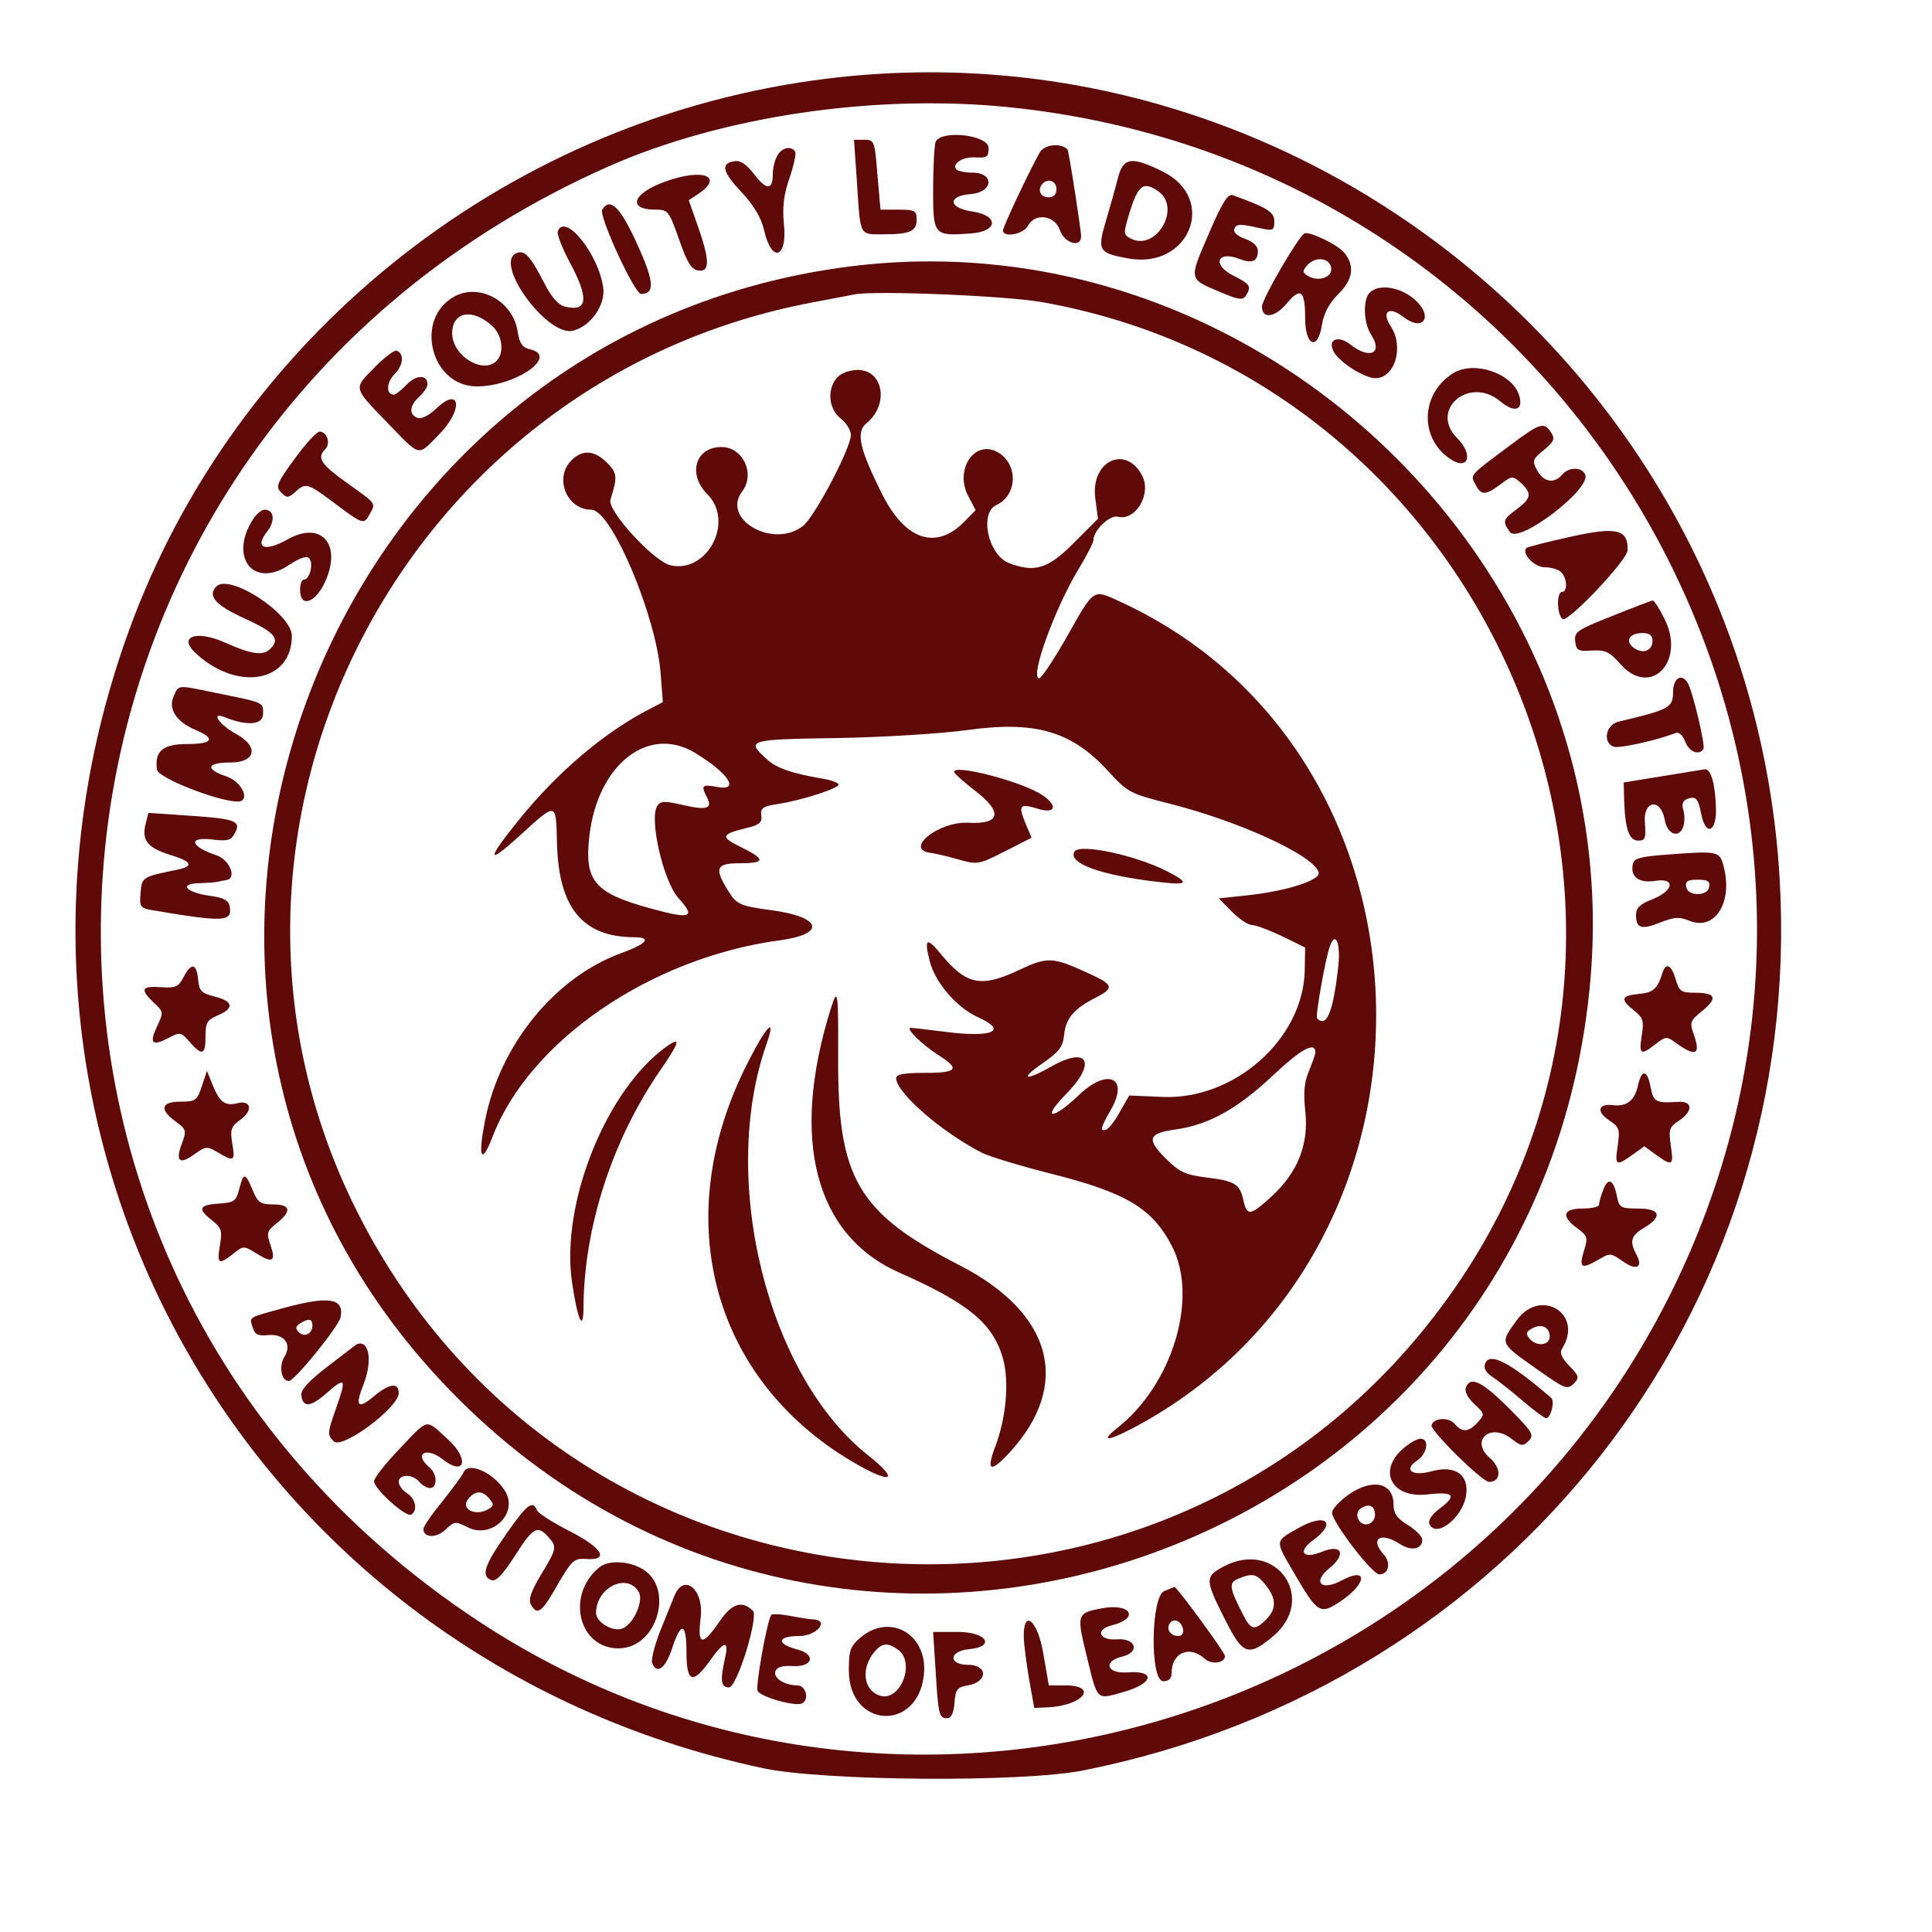 <?xml version="1.0" standalone="no"?>
<!DOCTYPE svg PUBLIC "-//W3C//DTD SVG 20010904//EN"
 "http://www.w3.org/TR/2001/REC-SVG-20010904/DTD/svg10.dtd">
<svg version="1.0" xmlns="http://www.w3.org/2000/svg"
 width="470pt" height="470pt" viewBox="0 0 470 470"
 preserveAspectRatio="xMidYMid meet">
<g transform="translate(0,470) scale(0.05,-0.05)"
fill="#5f0909" stroke="none">
<path d="M3960 9009 c-1522 -211 -2822 -1259 -3337 -2689 -871 -2419 563
-4983 3089 -5523 295 -63 1262 -70 1558 -11 2083 414 3509 2238 3389 4334
-138 2414 -2320 4220 -4699 3889z m943 -130 c2794 -280 4462 -3240 3239 -5745
-1063 -2173 -3811 -2941 -5812 -1623 -2713 1786 -2360 5754 630 7079 551 244
1293 354 1943 289z"/>
<path d="M4552 8709 c-6 -18 -12 -121 -12 -230 0 -225 3 -228 182 -215 134 9
141 87 8 107 -118 18 -121 76 -5 85 108 9 114 104 6 104 -38 0 -74 8 -80 18
-18 29 38 61 100 56 51 -3 59 3 59 46 0 64 -234 90 -258 29z"/>
<path d="M4170 8505 c17 -259 10 -245 130 -245 128 0 160 15 160 72 0 43 -9
48 -88 48 l-88 0 -15 170 c-13 164 -15 170 -64 170 l-50 0 15 -215z"/>
<path d="M5058 8657 c-59 -107 -178 -361 -178 -378 0 -37 99 -19 120 21 35 66
131 54 157 -20 22 -64 103 -87 103 -30 0 33 -60 417 -66 423 -34 34 -114 24
-136 -16z m82 -177 c0 -27 -13 -40 -40 -40 -39 0 -54 39 -27 67 28 27 67 12
67 -27z"/>
<path d="M3781 8641 c-12 -21 -21 -61 -21 -89 0 -78 -31 -78 -90 -1 -37 49
-67 69 -95 65 -70 -10 -62 -51 33 -151 60 -65 96 -125 109 -183 37 -164 115
-141 97 29 -8 81 -1 141 27 222 21 62 34 120 28 129 -19 31 -67 20 -88 -21z"/>
<path d="M5440 8537 c-12 -48 -39 -143 -59 -211 -43 -145 -36 -157 106 -183
299 -56 439 288 171 422 -152 75 -192 70 -218 -28z m196 -68 c114 -81 -12
-295 -136 -229 -34 18 -34 26 -8 113 44 147 70 168 144 116z"/>
<path d="M3241 8518 c-163 -57 -193 -138 -52 -138 61 0 66 -6 115 -145 39
-113 60 -146 93 -151 57 -9 57 48 -1 214 l-45 128 44 29 c130 86 28 128 -154
63z"/>
<path d="M5880 8260 c-96 -223 -98 -216 57 -281 89 -38 110 -41 125 -17 28 45
22 55 -65 99 -100 52 -74 120 31 80 65 -25 92 -13 92 38 0 23 -23 45 -62 59
-36 12 -58 32 -53 47 10 27 26 27 130 4 59 -13 65 -10 65 34 0 45 -31 65 -201
127 -25 9 -52 -34 -119 -190z"/>
<path d="M2930 8380 c-18 -29 157 -410 189 -410 69 0 64 61 -20 245 -82 179
-131 227 -169 165z"/>
<path d="M2714 8275 c-5 -14 21 -82 58 -151 95 -176 88 -243 -23 -216 -32 8
-65 45 -97 107 -72 140 -98 169 -138 154 -116 -45 148 -409 274 -378 86 22
158 124 147 209 -22 163 -186 367 -221 275z"/>
<path d="M6346 8264 c-32 -20 -206 -320 -206 -355 0 -62 62 -55 119 13 69 83
91 66 91 -68 0 -139 62 -164 82 -33 10 57 35 105 83 152 69 70 77 134 25 198
-34 40 -172 106 -194 93z m128 -156 c20 -53 -55 -85 -113 -49 -24 15 -24 23
-2 49 34 41 99 41 115 0z"/>
<path d="M4100 8099 c-2561 -351 -3719 -3461 -1998 -5370 1911 -2121 5398
-936 5637 1915 168 2015 -1638 3730 -3639 3455z m970 -169 c2171 -386 3261
-2920 2041 -4749 -1329 -1994 -4304 -1812 -5376 329 -913 1823 197 4036 2215
4418 88 17 183 35 210 40 103 19 736 -7 910 -38z"/>
<path d="M4073 7563 c-50 -55 -42 -153 17 -199 28 -22 50 -58 50 -80 0 -64
-176 -398 -233 -443 -144 -113 -399 32 -296 168 65 86 4 216 -101 216 -127 0
-166 -132 -68 -230 133 -133 -2 -388 -181 -345 -82 20 -307 266 -291 318 35
113 34 130 -17 181 -61 61 -119 65 -173 11 -85 -85 -23 -240 97 -240 97 0 314
-511 337 -793 l11 -143 -67 -35 c-217 -112 -444 -304 -631 -535 -164 -203
-161 -228 8 -74 174 158 170 159 175 -40 7 -316 124 -459 375 -460 89 0 63
-32 -64 -78 -322 -118 -589 -446 -661 -814 -36 -181 -18 -220 36 -80 179 468
771 873 1398 957 226 30 205 113 -37 146 -157 21 -173 28 -215 96 -68 110 -58
133 58 133 124 0 126 19 8 77 -104 50 -101 64 19 93 68 16 82 28 77 62 -5 36
8 45 80 56 117 18 296 76 296 95 0 8 -34 21 -75 28 -152 26 -226 51 -274 95
-104 93 -91 97 339 103 226 4 503 21 636 39 330 46 507 -5 684 -198 97 -106
107 -111 300 -160 347 -88 710 -256 726 -336 8 -38 -166 -92 -356 -111 l-130
-14 63 -64 c35 -36 80 -66 100 -66 21 -1 87 -26 147 -55 l110 -54 -2 -111 c-6
-333 -342 -632 -694 -616 l-160 7 -45 -79 c-24 -44 -54 -83 -67 -87 -32 -11
-28 8 23 97 90 157 -16 205 -157 70 -129 -123 -184 -119 -62 5 150 152 109
236 -67 137 -133 -75 -162 -66 -46 14 79 55 98 79 104 135 7 81 47 129 148
181 99 50 95 65 -30 122 -175 80 -198 81 -338 15 -183 -86 -254 -72 -375 73
-73 90 -87 83 -59 -28 27 -106 131 -227 235 -274 149 -67 71 -101 -161 -71
-81 10 -155 19 -165 19 -30 1 53 -81 133 -132 108 -68 94 -87 -65 -87 -100 0
-140 -7 -140 -25 0 -71 220 -262 416 -363 37 -19 186 -64 332 -101 374 -94
500 -170 596 -358 127 -250 0 -669 -266 -879 -100 -79 -37 -65 128 27 1560
881 1489 3257 -119 3993 -131 60 -122 66 -258 -175 -62 -109 -122 -199 -133
-199 -47 0 73 334 191 530 40 66 73 130 73 142 0 48 80 124 119 114 86 -22
165 111 118 200 -80 153 -252 70 -228 -110 l13 -100 -118 -118 c-125 -126
-189 -145 -314 -98 -102 39 -147 244 -62 283 103 47 107 200 6 257 -113 63
-212 -86 -142 -216 l35 -66 -59 -60 c-136 -135 -284 -85 -395 136 -112 223
-130 304 -77 347 110 89 83 259 -42 259 -40 0 -81 -15 -101 -37z m-693 -1825
c164 -99 223 -188 110 -167 -75 14 -81 8 -50 -51 29 -54 -2 -64 -120 -36 -86
20 -106 19 -122 -5 -41 -62 30 -370 104 -450 86 -94 58 -103 -140 -48 -272 75
-320 133 -294 355 41 345 286 537 512 402z m3131 -1043 c-25 -221 -56 -296
-103 -250 -9 10 40 288 62 350 28 79 54 16 41 -100z m-111 -415 c0 -8 -14 -49
-31 -90 -24 -56 -28 -107 -18 -199 17 -159 -37 -295 -163 -411 -104 -96 -121
-98 -138 -21 -17 80 -41 95 -180 112 -103 13 -131 26 -197 91 -97 97 -87 124
49 143 161 23 300 101 473 264 135 127 205 165 205 111z"/>
<path d="M4643 5642 c4 -9 48 -48 97 -86 141 -107 130 -168 -30 -159 -145 7
-315 -131 -180 -147 22 -3 83 -17 135 -32 92 -26 98 -24 224 40 l130 66 -30
71 c-36 88 -28 97 61 70 84 -26 99 13 25 64 -94 67 -449 159 -432 113z"/>
<path d="M5228 5257 c-35 -57 130 -117 417 -149 136 -16 144 -4 33 53 -152 78
-425 136 -450 96z"/>
<path d="M4043 4495 c-200 -636 -79 -1105 333 -1287 337 -149 456 -248 504
-418 31 -112 16 -288 -38 -429 -45 -120 -23 -129 71 -27 301 329 209 676 -241
908 -502 259 -598 423 -594 1023 1 311 -2 335 -35 230z"/>
<path d="M3621 4195 c-361 -741 -150 -1505 523 -1905 193 -114 239 -97 80 29
-490 387 -726 1342 -495 2000 54 153 -8 81 -108 -124z"/>
<path d="M3247 4311 c-295 -207 -520 -764 -464 -1149 28 -189 56 -248 56 -118
3 385 139 807 371 1145 97 141 105 169 37 122z"/>
<path d="M6664 7976 c-34 -34 -30 -149 8 -206 58 -89 -8 -120 -101 -47 -63 50
-117 24 -79 -39 33 -52 148 -124 200 -124 95 0 140 152 75 252 -48 72 -9 101
61 46 96 -75 148 1 57 83 -70 63 -176 80 -221 35z"/>
<path d="M2210 7957 c-196 -108 -114 -437 110 -437 188 0 400 147 260 180 -39
9 -52 28 -62 90 -24 146 -186 234 -308 167z m185 -143 c49 -44 60 -131 21
-170 -67 -67 -216 26 -216 134 0 106 99 124 195 36z"/>
<path d="M1822 7612 c-103 -105 -106 -94 65 -271 162 -167 143 -163 249 -55
120 122 105 240 -16 124 -35 -33 -70 -50 -89 -43 -43 16 -39 60 9 103 22 20
40 47 40 61 0 47 -56 46 -101 -2 -25 -27 -54 -49 -63 -49 -39 0 -36 60 4 100
43 43 48 101 9 114 -11 3 -59 -33 -107 -82z"/>
<path d="M7070 7584 c-161 -101 -165 -322 -8 -421 84 -52 106 28 28 105 -138
138 59 306 210 179 69 -58 114 -43 91 30 -34 108 -221 170 -321 107z"/>
<path d="M7340 7228 c-194 -145 -187 -137 -161 -186 28 -53 48 -53 121 1 57
43 60 43 100 7 54 -49 51 -75 -20 -127 -68 -50 -71 -61 -33 -112 43 -58 393
208 366 279 -15 39 -81 39 -113 0 -38 -45 -90 -36 -121 21 -25 48 -23 54 32
99 48 39 55 54 38 82 -36 58 -53 53 -209 -64z"/>
<path d="M1433 7167 c-87 -119 -93 -136 -65 -163 28 -28 34 -28 68 2 52 47 59
45 194 -56 136 -102 141 -104 169 -51 30 54 34 48 -109 150 -130 93 -150 123
-107 166 27 27 8 85 -28 85 -14 0 -69 -60 -122 -133z"/>
<path d="M1232 6875 c-119 -184 -1 -339 171 -226 54 36 88 48 101 35 23 -23 3
-104 -25 -104 -11 0 -19 -22 -19 -50 0 -90 76 -64 123 42 81 182 -21 295 -183
204 -112 -63 -164 -43 -100 38 40 51 34 106 -12 106 -15 0 -40 -20 -56 -45z"/>
<path d="M7644 6789 c-114 -25 -211 -50 -217 -55 -26 -27 38 -94 90 -94 30 0
66 -11 79 -24 29 -29 32 -96 4 -96 -28 0 -25 -114 3 -132 27 -17 315 287 316
335 3 102 -54 115 -275 66z"/>
<path d="M1053 6547 c-45 -46 -6 -91 137 -156 147 -67 174 -99 126 -147 -36
-36 -89 -29 -220 29 -139 63 -232 31 -145 -50 203 -190 469 -143 469 83 0 107
-302 305 -367 241z"/>
<path d="M7844 6403 c-170 -67 -185 -77 -180 -123 5 -45 14 -50 82 -45 65 3
85 -6 137 -65 146 -167 320 9 216 218 -25 51 -51 91 -58 90 -6 0 -95 -34 -197
-75z m196 -121 c0 -49 -47 -66 -91 -34 -45 33 -21 72 42 72 35 0 49 -11 49
-38z"/>
<path d="M8140 6031 c0 -74 -20 -84 -265 -142 -62 -15 -79 -101 -24 -122 25
-10 207 30 303 67 14 6 34 -12 45 -42 19 -50 68 -70 89 -36 10 18 -53 283 -77
322 -30 49 -71 22 -71 -47z"/>
<path d="M845 6012 c-28 -61 13 -125 108 -164 98 -42 82 -68 -42 -68 -119 0
-160 -35 -147 -125 5 -40 294 -153 391 -155 67 -1 24 97 -55 123 -104 35 -94
67 20 67 126 0 141 79 27 140 -79 43 -124 109 -55 81 112 -45 188 -38 188 16
0 57 10 53 -236 103 -184 38 -174 39 -199 -18z"/>
<path d="M8085 5623 l-185 -30 2 -81 c4 -143 24 -202 68 -202 35 0 39 11 33
87 -9 110 78 122 97 13 12 -71 71 -91 90 -31 7 22 7 59 0 81 -9 27 -2 44 19
53 42 15 53 4 69 -77 21 -103 72 -86 71 24 -2 120 -24 201 -54 197 -14 -2
-108 -17 -210 -34z"/>
<path d="M708 5389 c-19 -77 10 -114 119 -148 106 -32 118 -55 38 -72 -173
-35 -175 -36 -181 -114 -6 -68 -2 -73 60 -84 350 -59 388 -57 373 22 -6 27
-31 40 -93 48 -117 16 -157 58 -58 62 41 1 83 4 94 7 11 3 29 6 40 8 55 6 18
100 -48 121 -123 41 -140 89 -26 77 81 -10 98 -5 116 29 33 60 6 71 -216 86
l-204 14 -14 -56z"/>
<path d="M8110 5242 c-132 -10 -161 -18 -166 -48 -12 -60 31 -92 107 -80 103
17 94 -47 -11 -89 -61 -24 -80 -42 -80 -77 0 -65 26 -73 119 -36 68 27 92 28
141 8 122 -50 210 86 168 258 -21 82 -22 83 -278 64z m206 -157 c-4 -22 -25
-35 -56 -35 -31 0 -52 13 -56 35 -5 27 7 35 56 35 49 0 61 -8 56 -35z"/>
<path d="M893 4646 c-25 -48 -39 -54 -111 -49 -94 7 -102 -11 -33 -76 47 -44
47 -47 16 -113 -40 -84 -26 -100 53 -59 59 31 63 30 105 -19 61 -69 77 -63 77
28 0 67 8 80 60 102 81 34 75 69 -15 91 -65 17 -76 27 -81 84 -8 79 -33 83
-71 11z"/>
<path d="M8088 4665 c-24 -77 -45 -95 -115 -101 -86 -8 -91 -27 -22 -81 44
-35 48 -50 37 -121 -15 -93 -5 -99 67 -42 47 37 55 38 93 10 101 -74 128 -64
94 34 -22 62 -20 69 42 119 75 62 64 87 -40 87 -64 0 -74 7 -91 65 -21 72 -48
84 -65 30z"/>
<path d="M982 4115 c-23 -70 -31 -75 -104 -75 -94 0 -104 -38 -23 -97 51 -37
53 -44 31 -104 -34 -89 -14 -108 58 -56 58 41 63 41 116 10 79 -47 85 -43 70
44 -11 69 -6 82 42 117 61 45 49 96 -19 78 -58 -14 -84 5 -118 88 l-28 70 -25
-75z"/>
<path d="M7970 4121 c-16 -75 -54 -106 -122 -98 -73 9 -83 -32 -17 -75 48 -32
51 -43 40 -121 -15 -99 -9 -103 71 -46 l58 42 58 -42 c80 -57 86 -53 71 46
-11 78 -7 89 39 120 70 46 69 97 -3 92 -109 -7 -120 -1 -134 71 -16 85 -43 90
-61 11z"/>
<path d="M1164 3615 c-15 -59 -24 -66 -100 -71 -97 -7 -104 -25 -32 -82 46
-36 50 -50 38 -121 -15 -92 -7 -97 65 -41 50 40 50 40 115 0 77 -48 94 -37 65
45 -19 56 -16 66 32 104 74 59 67 91 -18 91 -62 0 -75 9 -100 70 -36 86 -44
87 -65 5z"/>
<path d="M7800 3610 c-11 -29 -20 -61 -20 -71 0 -11 -36 -19 -80 -19 -96 0
-106 -38 -26 -96 50 -37 53 -44 32 -112 -25 -82 -11 -89 74 -39 53 31 58 31
116 -10 67 -48 100 -29 65 35 -34 63 -25 91 39 129 91 54 78 93 -30 93 -85 0
-92 4 -103 60 -16 82 -43 94 -67 30z"/>
<path d="M1380 3036 c-178 -49 -167 -42 -150 -96 10 -33 27 -41 74 -36 79 8
118 -44 80 -105 -29 -46 -15 -120 22 -118 28 1 241 264 251 310 19 93 -57 105
-277 45z m140 -85 c0 -41 -39 -60 -67 -32 -17 17 -15 27 7 42 42 26 60 23 60
-10z"/>
<path d="M7380 2977 c-84 -116 -87 -108 107 -245 126 -89 139 -94 169 -65 29
30 28 37 -21 88 -39 40 -48 64 -34 85 105 167 -105 297 -221 137z m160 -79 c0
-45 -64 -52 -99 -10 -18 23 -16 33 12 48 46 26 87 8 87 -38z"/>
<path d="M1596 2753 c-93 -71 -133 -115 -130 -141 7 -62 45 -59 123 10 93 81
98 73 45 -77 -41 -116 -42 -126 -10 -158 41 -40 316 165 316 235 0 53 -46 47
-119 -14 -79 -67 -95 -52 -54 52 48 118 29 229 -34 198 -1 -1 -63 -48 -137
-105z"/>
<path d="M7226 2766 c-9 -22 3 -44 35 -65 26 -17 92 -69 147 -116 55 -47 106
-85 114 -85 24 0 44 82 25 99 -201 173 -299 224 -321 167z"/>
<path d="M7132 2649 c-7 -19 9 -50 41 -80 51 -48 52 -50 17 -89 -43 -48 -76
-51 -111 -9 -29 35 -102 32 -114 -5 -8 -25 246 -276 280 -276 59 0 61 67 4
116 -99 85 3 175 106 93 47 -36 55 -37 83 -9 28 28 18 43 -98 160 -131 130
-186 156 -208 99z"/>
<path d="M1944 2351 c-68 -71 -124 -142 -124 -158 0 -37 156 -178 181 -162 33
20 21 78 -21 104 -22 14 -40 39 -40 55 0 39 68 39 100 0 14 -16 37 -30 52 -30
37 0 36 69 -2 100 -80 66 -17 104 65 39 109 -85 129 4 23 99 -110 100 -89 105
-234 -47z"/>
<path d="M6828 2353 c-127 -109 -58 -244 116 -224 132 15 147 -5 58 -71 -33
-24 -54 -55 -48 -71 29 -75 161 26 179 136 16 101 -52 150 -166 119 -96 -27
-141 6 -72 52 50 34 61 106 16 106 -16 0 -53 -21 -83 -47z"/>
<path d="M2255 2235 c-6 -14 -52 -76 -102 -139 -51 -62 -93 -123 -93 -135 0
-44 63 -46 108 -3 43 41 48 41 110 10 111 -55 240 63 184 169 -50 93 -185 157
-207 98z m126 -127 c22 -26 22 -34 -2 -49 -64 -40 -142 -1 -100 49 33 41 69
41 102 0z"/>
<path d="M6556 2124 c-41 -30 -75 -67 -75 -84 0 -45 195 -300 230 -300 46 0
58 57 21 97 -69 77 -15 112 79 51 54 -36 109 -26 109 20 0 16 -31 48 -70 72
-54 33 -70 57 -70 101 0 108 -108 128 -224 43z m134 -95 c0 -21 -16 -41 -35
-45 -44 -9 -71 54 -33 78 40 25 68 11 68 -33z"/>
<path d="M2462 1935 c-106 -152 -123 -203 -71 -223 22 -8 54 25 114 118 88
139 110 151 162 93 44 -49 43 -56 -35 -185 -49 -82 -62 -121 -49 -145 31 -55
53 -39 130 97 68 117 81 129 135 125 120 -9 85 53 -76 135 -83 42 -155 88
-160 103 -20 50 -49 27 -150 -118z"/>
<path d="M6315 1964 c-114 -65 -114 -55 -16 -222 112 -192 124 -199 222 -134
130 87 137 172 8 103 -100 -54 -146 -10 -61 59 84 68 61 120 -36 80 -91 -38
-121 -1 -45 55 122 88 63 137 -72 59z"/>
<path d="M5955 1779 c-94 -50 -93 -64 5 -258 87 -173 113 -183 232 -84 221
183 18 476 -237 342z m204 -92 c52 -66 52 -116 1 -167 -54 -54 -74 -51 -110
20 -70 135 -73 160 -25 179 71 29 89 24 134 -32z"/>
<path d="M2917 1775 c-165 -133 -103 -395 92 -395 193 0 276 305 108 391 -68
36 -159 37 -200 4z m190 -119 c28 -45 -28 -166 -84 -181 -48 -13 -123 35 -123
77 0 123 149 198 207 104z"/>
<path d="M3281 1635 c-10 -25 -41 -102 -69 -171 -27 -69 -45 -139 -39 -155 22
-58 65 -27 97 71 44 134 70 126 70 -20 0 -146 31 -157 114 -40 68 96 94 102
74 15 -25 -112 -21 -145 19 -145 39 0 145 344 116 373 -53 52 -102 36 -162
-52 -85 -123 -109 -118 -92 18 17 138 -82 220 -128 106z"/>
<path d="M5665 1659 c-66 -26 -71 -439 -5 -439 26 0 40 13 40 38 0 101 86 139
161 72 33 -31 99 -22 99 13 0 17 -236 339 -246 336 -2 -1 -24 -10 -49 -20z
m91 -186 c4 -19 -6 -33 -23 -33 -38 0 -60 33 -42 61 18 29 58 13 65 -28z"/>
<path d="M5356 1574 c-117 -23 -119 -28 -67 -238 52 -214 44 -207 181 -167
145 42 153 105 13 94 -99 -7 -117 55 -23 77 88 21 67 91 -25 84 -88 -7 -108
47 -26 68 140 35 92 111 -53 82z"/>
<path d="M3752 1542 c-21 -34 -76 -342 -66 -368 11 -30 188 -80 218 -61 35 21
16 87 -25 87 -63 0 -119 37 -106 69 7 20 35 28 83 25 100 -6 116 57 22 81
-103 27 -97 65 10 65 86 0 151 78 67 81 -14 0 -63 8 -110 17 -47 9 -89 11 -93
4z"/>
<path d="M4981 1435 c1 -36 13 -128 26 -205 l25 -140 65 3 c173 8 251 107 84
107 l-78 0 -26 150 c-27 165 -98 228 -96 85z"/>
<path d="M4186 1432 c-49 -42 -56 -63 -56 -159 0 -281 334 -302 365 -23 22
197 -164 306 -309 182z m184 -59 c86 -63 10 -255 -89 -223 -81 26 -94 134 -25
215 36 42 64 44 114 8z"/>
<path d="M4552 1275 c13 -218 17 -235 56 -235 20 0 32 25 36 75 5 66 13 76 66
85 97 17 97 100 0 100 -98 0 -93 67 5 76 132 13 85 84 -55 84 l-120 0 12 -185z"/>
</g>
</svg>
